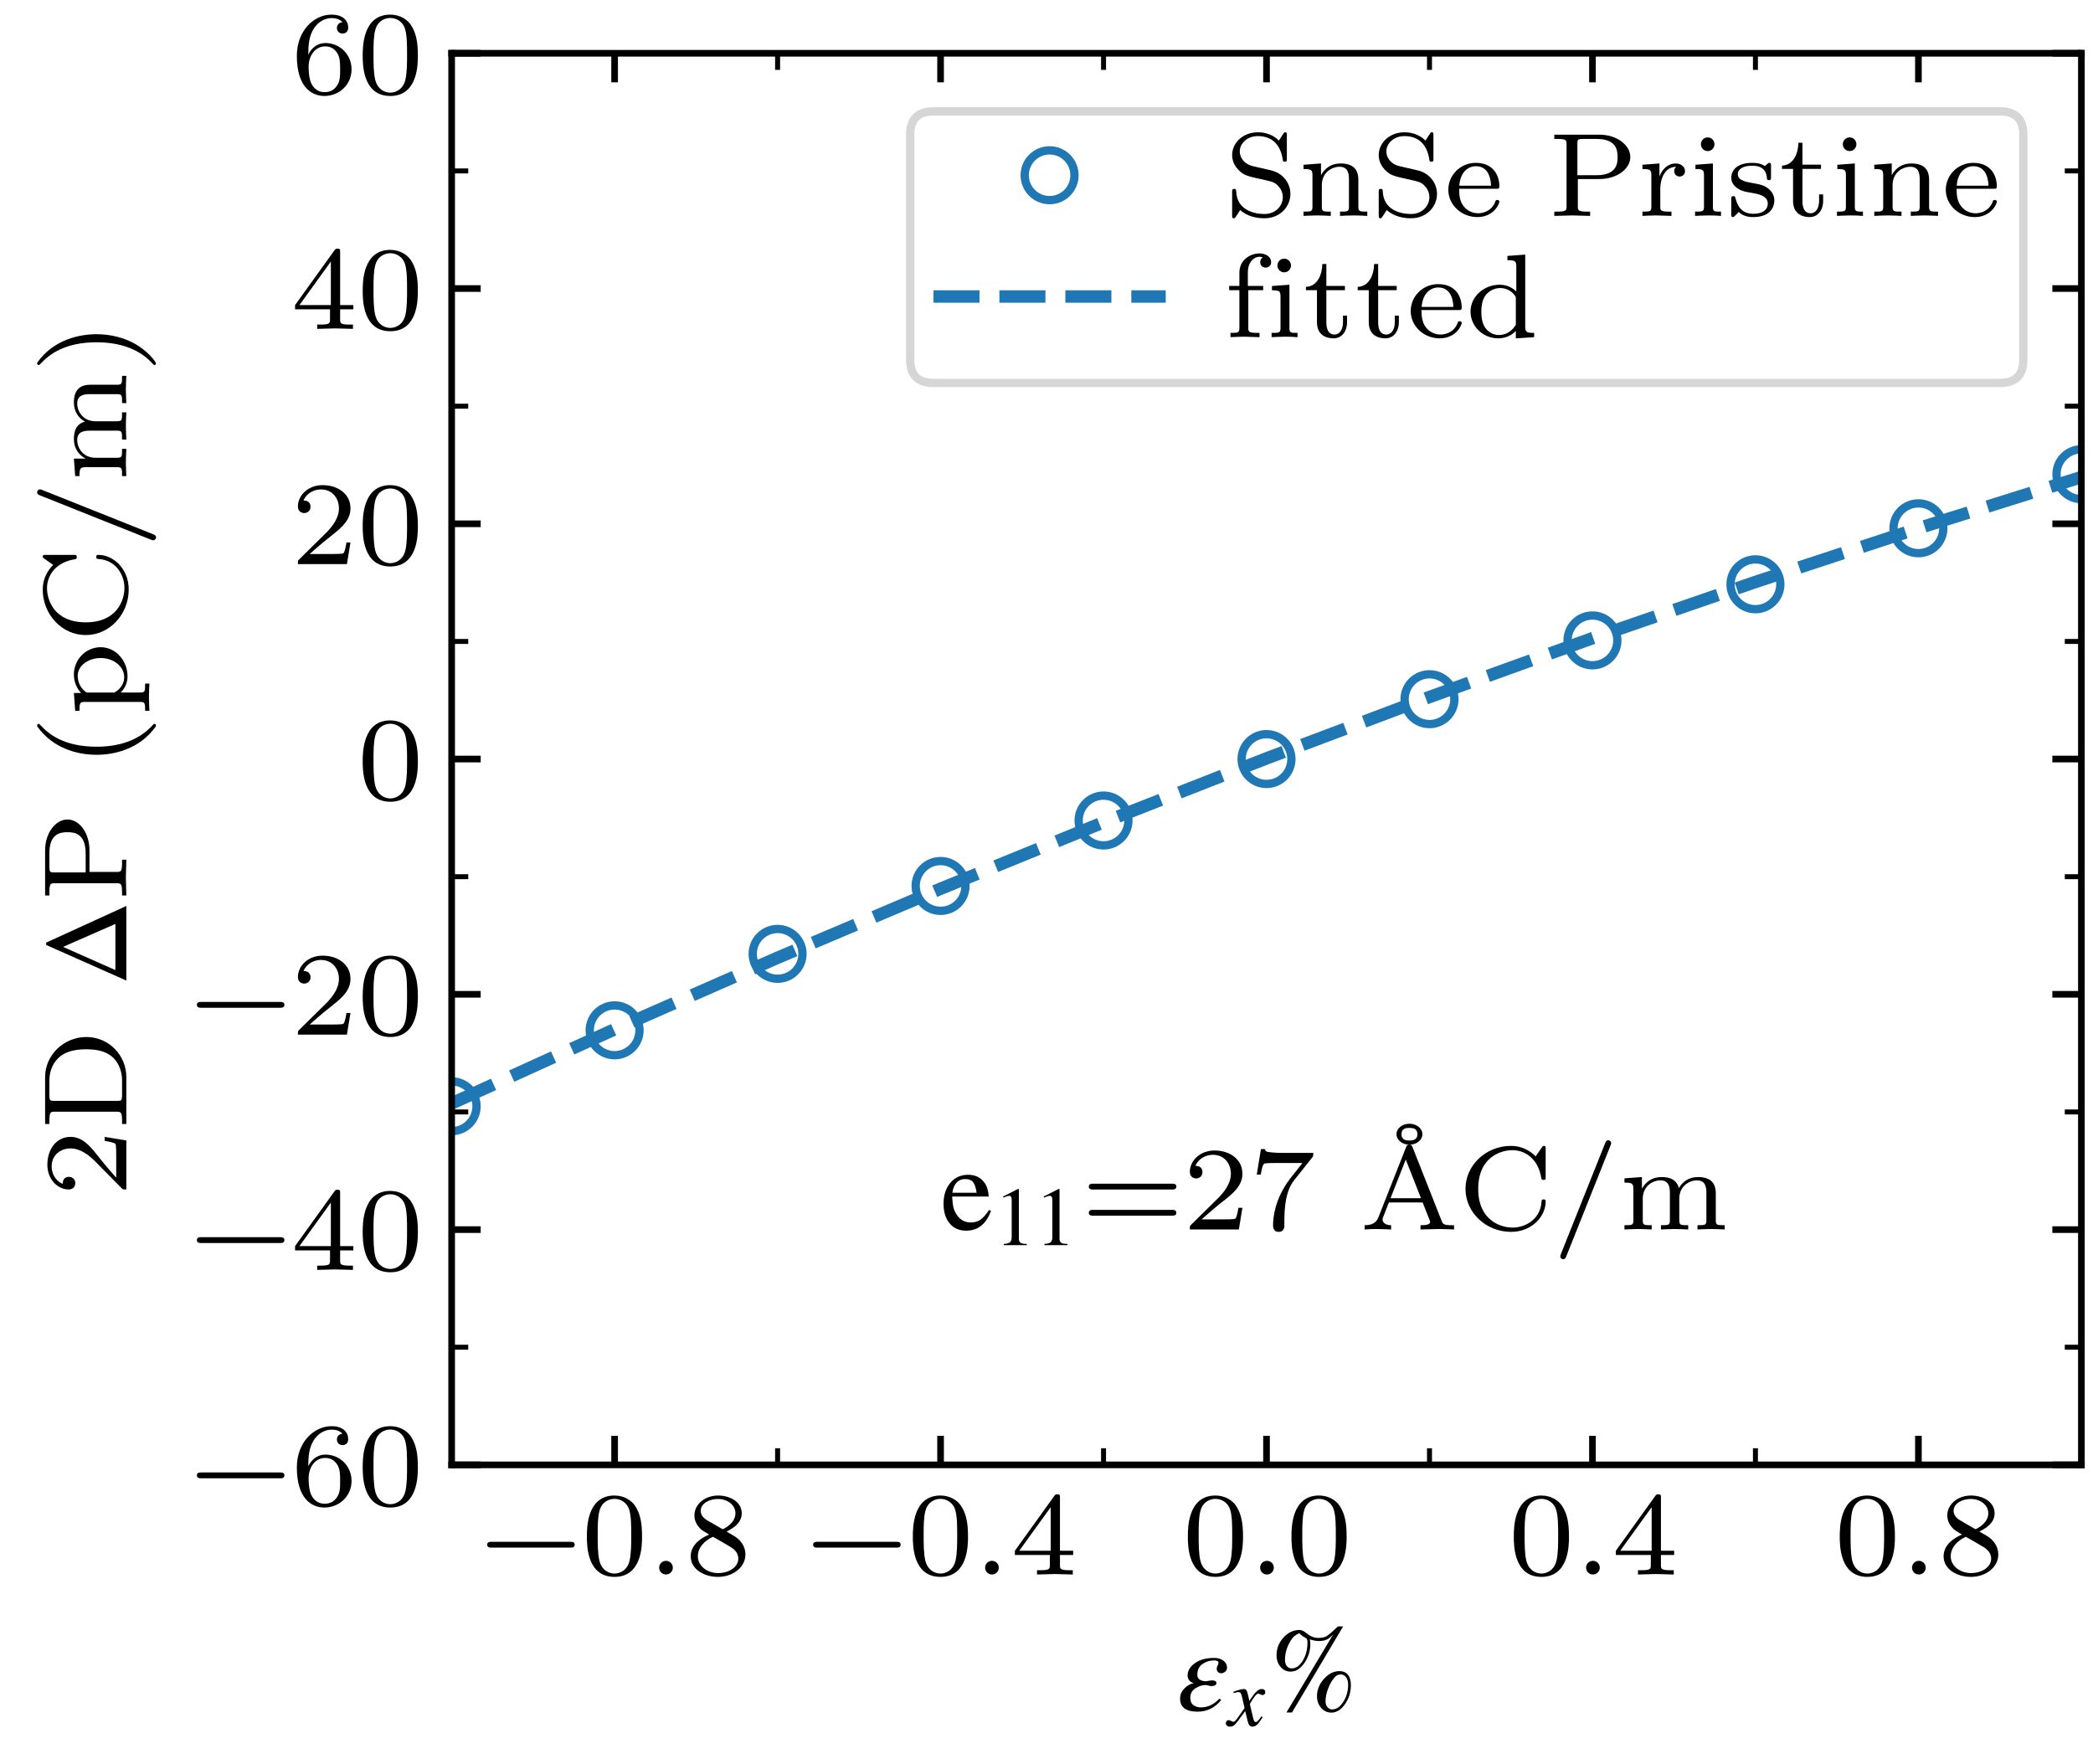 <?xml version="1.0" encoding="utf-8" standalone="no"?>
<!DOCTYPE svg PUBLIC "-//W3C//DTD SVG 1.1//EN"
  "http://www.w3.org/Graphics/SVG/1.1/DTD/svg11.dtd">
<svg xmlns:xlink="http://www.w3.org/1999/xlink" width="252.283pt" height="212.598pt" viewBox="0 0 252.283 212.598" xmlns="http://www.w3.org/2000/svg" version="1.1">
 <defs>
  <style type="text/css">*{stroke-linejoin: round; stroke-linecap: butt}</style>
 </defs>
 <g id="figure_1">
  <g id="patch_1">
   <path d="M 0 212.598 
L 252.283 212.598 
L 252.283 0 
L 0 0 
z
" style="fill: #ffffff"/>
  </g>
  <g id="axes_1">
   <g id="patch_2">
    <path d="M 54.44 176.566 
L 250.883 176.566 
L 250.883 6.423 
L 54.44 6.423 
z
" style="fill: #ffffff"/>
   </g>
   <g id="matplotlib.axis_1">
    <g id="xtick_1">
     <g id="line2d_1">
      <defs>
       <path id="m8406846768" d="M 0 0 
L 0 -3.5 
" style="stroke: #000000; stroke-width: 0.8"/>
      </defs>
      <g>
       <use xlink:href="#m8406846768" x="74.084" y="176.566" style="stroke: #000000; stroke-width: 0.8"/>
      </g>
     </g>
     <g id="line2d_2">
      <defs>
       <path id="m25ff68943b" d="M 0 0 
L 0 3.5 
" style="stroke: #000000; stroke-width: 0.8"/>
      </defs>
      <g>
       <use xlink:href="#m25ff68943b" x="74.084" y="6.423" style="stroke: #000000; stroke-width: 0.8"/>
      </g>
     </g>
     <g id="text_1">
      <!-- −0.8 -->
      <g transform="translate(57.717 189.783)scale(0.14 -0.14)">
       <defs>
        <path id="LMRoman7-Regular-2212" d="M 5158 1606 
C 5158 1760 5005 1760 4922 1760 
L 685 1760 
C 602 1760 448 1760 448 1606 
C 448 1446 595 1446 691 1446 
L 4915 1446 
C 5011 1446 5158 1446 5158 1606 
z
" transform="scale(0.016)"/>
        <path id="LMRoman7-Regular-30" d="M 3302 2042 
C 3302 2746 3219 3251 2925 3699 
C 2726 3994 2330 4250 1818 4250 
C 333 4250 333 2502 333 2042 
C 333 1581 333 -128 1818 -128 
C 3302 -128 3302 1581 3302 2042 
z
M 2720 2125 
C 2720 1651 2720 1178 2637 774 
C 2509 192 2074 51 1818 51 
C 1523 51 1133 224 1005 749 
C 915 1126 915 1651 915 2125 
C 915 2592 915 3078 1011 3430 
C 1146 3936 1555 4070 1818 4070 
C 2163 4070 2496 3859 2611 3488 
C 2714 3142 2720 2682 2720 2125 
z
" transform="scale(0.016)"/>
        <path id="LMRoman7-Regular-2e" d="M 1402 365 
C 1402 589 1222 736 1037 736 
C 813 736 666 557 666 371 
C 666 147 845 0 1030 0 
C 1254 0 1402 179 1402 365 
z
" transform="scale(0.016)"/>
        <path id="LMRoman7-Regular-38" d="M 3290 1082 
C 3290 1504 3040 1862 2669 2080 
L 2272 2310 
C 2771 2554 3091 2854 3091 3296 
C 3091 3917 2445 4250 1824 4250 
C 1120 4250 544 3789 544 3181 
C 544 2880 685 2662 800 2534 
C 915 2400 960 2374 1338 2150 
C 979 1997 346 1651 346 979 
C 346 269 1082 -128 1811 -128 
C 2624 -128 3290 390 3290 1082 
z
M 2752 3296 
C 2752 2726 2074 2438 2074 2438 
C 2074 2438 2048 2445 2003 2470 
L 1229 2918 
C 1062 3014 883 3187 883 3424 
C 883 3827 1350 4064 1811 4064 
C 2310 4064 2752 3750 2752 3296 
z
M 2906 858 
C 2906 378 2374 77 1824 77 
C 1235 77 730 454 730 979 
C 730 1453 1082 1818 1542 2029 
C 1901 1824 1914 1824 2419 1523 
C 2586 1427 2906 1235 2906 858 
z
" transform="scale(0.016)"/>
       </defs>
       <use xlink:href="#LMRoman7-Regular-2212"/>
       <use xlink:href="#LMRoman7-Regular-30" x="87.7"/>
       <use xlink:href="#LMRoman7-Regular-2e" x="144.6"/>
       <use xlink:href="#LMRoman7-Regular-38" x="176.9"/>
      </g>
     </g>
    </g>
    <g id="xtick_2">
     <g id="line2d_3">
      <g>
       <use xlink:href="#m8406846768" x="113.373" y="176.566" style="stroke: #000000; stroke-width: 0.8"/>
      </g>
     </g>
     <g id="line2d_4">
      <g>
       <use xlink:href="#m25ff68943b" x="113.373" y="6.423" style="stroke: #000000; stroke-width: 0.8"/>
      </g>
     </g>
     <g id="text_2">
      <!-- −0.4 -->
      <g transform="translate(97.006 189.783)scale(0.14 -0.14)">
       <defs>
        <path id="LMRoman7-Regular-34" d="M 3386 1050 
L 3386 1280 
L 2675 1280 
L 2675 4134 
C 2675 4269 2675 4314 2534 4314 
C 2458 4314 2432 4314 2368 4224 
L 250 1280 
L 250 1050 
L 2131 1050 
L 2131 525 
C 2131 307 2131 230 1613 230 
L 1440 230 
L 1440 0 
L 2400 26 
L 3366 0 
L 3366 230 
L 3194 230 
C 2675 230 2675 307 2675 525 
L 2675 1050 
L 3386 1050 
z
M 2176 1280 
L 486 1280 
L 2176 3622 
L 2176 1280 
z
" transform="scale(0.016)"/>
       </defs>
       <use xlink:href="#LMRoman7-Regular-2212"/>
       <use xlink:href="#LMRoman7-Regular-30" x="87.7"/>
       <use xlink:href="#LMRoman7-Regular-2e" x="144.6"/>
       <use xlink:href="#LMRoman7-Regular-34" x="176.9"/>
      </g>
     </g>
    </g>
    <g id="xtick_3">
     <g id="line2d_5">
      <g>
       <use xlink:href="#m8406846768" x="152.662" y="176.566" style="stroke: #000000; stroke-width: 0.8"/>
      </g>
     </g>
     <g id="line2d_6">
      <g>
       <use xlink:href="#m25ff68943b" x="152.662" y="6.423" style="stroke: #000000; stroke-width: 0.8"/>
      </g>
     </g>
     <g id="text_3">
      <!-- 0.0 -->
      <g transform="translate(142.434 189.783)scale(0.14 -0.14)">
       <use xlink:href="#LMRoman7-Regular-30"/>
       <use xlink:href="#LMRoman7-Regular-2e" x="56.9"/>
       <use xlink:href="#LMRoman7-Regular-30" x="89.2"/>
      </g>
     </g>
    </g>
    <g id="xtick_4">
     <g id="line2d_7">
      <g>
       <use xlink:href="#m8406846768" x="191.95" y="176.566" style="stroke: #000000; stroke-width: 0.8"/>
      </g>
     </g>
     <g id="line2d_8">
      <g>
       <use xlink:href="#m25ff68943b" x="191.95" y="6.423" style="stroke: #000000; stroke-width: 0.8"/>
      </g>
     </g>
     <g id="text_4">
      <!-- 0.4 -->
      <g transform="translate(181.723 189.783)scale(0.14 -0.14)">
       <use xlink:href="#LMRoman7-Regular-30"/>
       <use xlink:href="#LMRoman7-Regular-2e" x="56.9"/>
       <use xlink:href="#LMRoman7-Regular-34" x="89.2"/>
      </g>
     </g>
    </g>
    <g id="xtick_5">
     <g id="line2d_9">
      <g>
       <use xlink:href="#m8406846768" x="231.239" y="176.566" style="stroke: #000000; stroke-width: 0.8"/>
      </g>
     </g>
     <g id="line2d_10">
      <g>
       <use xlink:href="#m25ff68943b" x="231.239" y="6.423" style="stroke: #000000; stroke-width: 0.8"/>
      </g>
     </g>
     <g id="text_5">
      <!-- 0.8 -->
      <g transform="translate(221.011 189.783)scale(0.14 -0.14)">
       <use xlink:href="#LMRoman7-Regular-30"/>
       <use xlink:href="#LMRoman7-Regular-2e" x="56.9"/>
       <use xlink:href="#LMRoman7-Regular-38" x="89.2"/>
      </g>
     </g>
    </g>
    <g id="xtick_6">
     <g id="line2d_11">
      <defs>
       <path id="mecb1cec5dc" d="M 0 0 
L 0 -2 
" style="stroke: #000000; stroke-width: 0.6"/>
      </defs>
      <g>
       <use xlink:href="#mecb1cec5dc" x="54.44" y="176.566" style="stroke: #000000; stroke-width: 0.6"/>
      </g>
     </g>
     <g id="line2d_12">
      <defs>
       <path id="m507e2f0c75" d="M 0 0 
L 0 2 
" style="stroke: #000000; stroke-width: 0.6"/>
      </defs>
      <g>
       <use xlink:href="#m507e2f0c75" x="54.44" y="6.423" style="stroke: #000000; stroke-width: 0.6"/>
      </g>
     </g>
    </g>
    <g id="xtick_7">
     <g id="line2d_13">
      <g>
       <use xlink:href="#mecb1cec5dc" x="93.729" y="176.566" style="stroke: #000000; stroke-width: 0.6"/>
      </g>
     </g>
     <g id="line2d_14">
      <g>
       <use xlink:href="#m507e2f0c75" x="93.729" y="6.423" style="stroke: #000000; stroke-width: 0.6"/>
      </g>
     </g>
    </g>
    <g id="xtick_8">
     <g id="line2d_15">
      <g>
       <use xlink:href="#mecb1cec5dc" x="133.017" y="176.566" style="stroke: #000000; stroke-width: 0.6"/>
      </g>
     </g>
     <g id="line2d_16">
      <g>
       <use xlink:href="#m507e2f0c75" x="133.017" y="6.423" style="stroke: #000000; stroke-width: 0.6"/>
      </g>
     </g>
    </g>
    <g id="xtick_9">
     <g id="line2d_17">
      <g>
       <use xlink:href="#mecb1cec5dc" x="172.306" y="176.566" style="stroke: #000000; stroke-width: 0.6"/>
      </g>
     </g>
     <g id="line2d_18">
      <g>
       <use xlink:href="#m507e2f0c75" x="172.306" y="6.423" style="stroke: #000000; stroke-width: 0.6"/>
      </g>
     </g>
    </g>
    <g id="xtick_10">
     <g id="line2d_19">
      <g>
       <use xlink:href="#mecb1cec5dc" x="211.595" y="176.566" style="stroke: #000000; stroke-width: 0.6"/>
      </g>
     </g>
     <g id="line2d_20">
      <g>
       <use xlink:href="#m507e2f0c75" x="211.595" y="6.423" style="stroke: #000000; stroke-width: 0.6"/>
      </g>
     </g>
    </g>
    <g id="xtick_11">
     <g id="line2d_21">
      <g>
       <use xlink:href="#mecb1cec5dc" x="250.883" y="176.566" style="stroke: #000000; stroke-width: 0.6"/>
      </g>
     </g>
     <g id="line2d_22">
      <g>
       <use xlink:href="#m507e2f0c75" x="250.883" y="6.423" style="stroke: #000000; stroke-width: 0.6"/>
      </g>
     </g>
    </g>
    <g id="text_6">
     <!-- $\epsilon_{x} \%$ -->
     <g transform="translate(141.812 206.216)scale(0.14 -0.14)">
      <defs>
       <path id="STIXGeneral-Italic-3b5" d="M 2304 627 
L 2406 563 
Q 1907 -70 1133 -70 
Q 192 -70 192 640 
Q 192 928 403 1158 
Q 614 1389 934 1472 
Q 774 1498 684 1616 
Q 595 1734 595 1882 
Q 602 2266 995 2544 
Q 1389 2822 2029 2822 
Q 2336 2822 2528 2672 
Q 2720 2522 2720 2291 
Q 2720 2163 2617 2080 
Q 2515 1997 2413 1997 
Q 2298 1997 2230 2067 
Q 2163 2138 2163 2253 
Q 2163 2317 2211 2409 
Q 2259 2502 2259 2560 
Q 2259 2688 2022 2688 
Q 1683 2688 1401 2496 
Q 1120 2304 1120 1907 
Q 1120 1741 1251 1654 
Q 1382 1568 1594 1568 
Q 1613 1568 1728 1590 
Q 1843 1613 1932 1613 
Q 2022 1613 2086 1574 
Q 2150 1536 2150 1478 
Q 2150 1306 1862 1306 
Q 1805 1306 1721 1334 
Q 1638 1363 1568 1363 
Q 1286 1363 1014 1184 
Q 742 1005 742 678 
Q 742 410 908 285 
Q 1075 160 1312 160 
Q 1869 160 2304 627 
z
" transform="scale(0.016)"/>
       <path id="STIXGeneral-Italic-78" d="M 1555 2272 
L 1632 1907 
Q 1971 2426 2179 2624 
Q 2387 2822 2598 2822 
Q 2714 2822 2787 2755 
Q 2861 2688 2861 2585 
Q 2861 2483 2800 2419 
Q 2739 2355 2643 2355 
Q 2586 2355 2490 2409 
Q 2394 2464 2310 2464 
Q 2125 2464 1683 1690 
Q 1683 1606 1734 1402 
L 1939 544 
Q 2003 282 2131 282 
Q 2234 282 2432 538 
Q 2451 563 2476 598 
Q 2502 634 2521 662 
Q 2541 691 2566 717 
L 2662 659 
Q 2387 230 2227 80 
Q 2067 -70 1882 -70 
Q 1728 -70 1645 26 
Q 1562 122 1504 365 
L 1318 1126 
L 755 365 
Q 557 96 432 13 
Q 307 -70 147 -70 
Q 0 -70 -86 0 
Q -173 70 -173 198 
Q -173 294 -112 361 
Q -51 429 45 429 
Q 122 429 250 358 
Q 346 301 416 301 
Q 525 301 742 614 
L 1267 1357 
L 1088 2150 
Q 1024 2432 969 2509 
Q 915 2586 794 2586 
Q 717 2586 544 2541 
L 429 2509 
L 410 2611 
L 480 2637 
Q 992 2822 1229 2822 
Q 1350 2822 1420 2707 
Q 1491 2592 1555 2272 
z
" transform="scale(0.016)"/>
       <path id="STIXGeneral-Regular-25" d="M 4390 1363 
Q 4390 781 4070 329 
Q 3750 -122 3341 -122 
Q 3014 -122 2790 134 
Q 2566 390 2566 762 
Q 2566 1274 2940 1693 
Q 3315 2112 3776 2112 
Q 4070 2112 4230 1917 
Q 4390 1722 4390 1363 
z
M 4243 1376 
Q 4243 1626 4131 1779 
Q 4019 1933 3840 1933 
Q 3654 1933 3526 1786 
Q 3315 1562 3171 1187 
Q 3027 813 3027 486 
Q 3027 301 3129 176 
Q 3232 51 3386 51 
Q 3718 51 3980 457 
Q 4243 864 4243 1376 
z
M 3974 4518 
L 1222 -115 
L 922 -115 
L 3443 4096 
Q 3264 3891 3094 3811 
Q 2925 3731 2669 3731 
Q 2445 3731 2182 3821 
Q 2208 3674 2208 3539 
Q 2208 3206 2067 2873 
Q 1926 2541 1696 2323 
Q 1453 2086 1146 2086 
Q 826 2086 608 2339 
Q 390 2592 390 2963 
Q 390 3507 761 3916 
Q 1133 4326 1626 4326 
Q 1792 4326 2010 4147 
Q 2310 3898 2624 3898 
Q 2918 3898 3084 3994 
Q 3251 4090 3693 4518 
L 3974 4518 
z
M 2054 3642 
Q 2054 3782 2025 3833 
Q 1997 3885 1894 3936 
Q 1747 4006 1613 4154 
Q 1414 4058 1331 3984 
Q 1248 3910 1152 3750 
Q 845 3264 845 2707 
Q 845 2509 944 2384 
Q 1043 2259 1210 2259 
Q 1549 2259 1801 2675 
Q 2054 3091 2054 3642 
z
" transform="scale(0.016)"/>
      </defs>
      <use xlink:href="#STIXGeneral-Italic-3b5" transform="translate(0 0.406)"/>
      <use xlink:href="#STIXGeneral-Italic-78" transform="translate(44.4 -12.822)scale(0.7)"/>
      <use xlink:href="#STIXGeneral-Regular-25" transform="translate(79.889 0.406)"/>
     </g>
    </g>
   </g>
   <g id="matplotlib.axis_2">
    <g id="ytick_1">
     <g id="line2d_23">
      <defs>
       <path id="m3f89ccbc68" d="M 0 0 
L 3.5 0 
" style="stroke: #000000; stroke-width: 0.8"/>
      </defs>
      <g>
       <use xlink:href="#m3f89ccbc68" x="54.44" y="176.566" style="stroke: #000000; stroke-width: 0.8"/>
      </g>
     </g>
     <g id="line2d_24">
      <defs>
       <path id="m46360edd33" d="M 0 0 
L -3.5 0 
" style="stroke: #000000; stroke-width: 0.8"/>
      </defs>
      <g>
       <use xlink:href="#m46360edd33" x="250.883" y="176.566" style="stroke: #000000; stroke-width: 0.8"/>
      </g>
     </g>
     <g id="text_7">
      <!-- −60 -->
      <g transform="translate(22.728 181.424)scale(0.14 -0.14)">
       <defs>
        <path id="LMRoman7-Regular-36" d="M 3290 1306 
C 3290 2118 2643 2720 1894 2720 
C 1382 2720 1101 2381 960 2093 
C 960 2618 1005 3091 1248 3482 
C 1466 3827 1811 4064 2221 4064 
C 2413 4064 2669 4013 2797 3840 
C 2637 3827 2502 3718 2502 3533 
C 2502 3373 2611 3232 2803 3232 
C 2995 3232 3110 3360 3110 3546 
C 3110 3917 2842 4250 2208 4250 
C 1286 4250 346 3405 346 2029 
C 346 371 1126 -128 1830 -128 
C 2611 -128 3290 467 3290 1306 
z
M 2675 1306 
C 2675 941 2675 672 2502 422 
C 2349 198 2144 77 1830 77 
C 1510 77 1261 262 1126 544 
C 1030 736 979 1056 979 1440 
C 979 2061 1350 2541 1862 2541 
C 2157 2541 2355 2426 2515 2189 
C 2669 1946 2675 1677 2675 1306 
z
" transform="scale(0.016)"/>
       </defs>
       <use xlink:href="#LMRoman7-Regular-2212"/>
       <use xlink:href="#LMRoman7-Regular-36" x="87.7"/>
       <use xlink:href="#LMRoman7-Regular-30" x="144.6"/>
      </g>
     </g>
    </g>
    <g id="ytick_2">
     <g id="line2d_25">
      <g>
       <use xlink:href="#m3f89ccbc68" x="54.44" y="148.209" style="stroke: #000000; stroke-width: 0.8"/>
      </g>
     </g>
     <g id="line2d_26">
      <g>
       <use xlink:href="#m46360edd33" x="250.883" y="148.209" style="stroke: #000000; stroke-width: 0.8"/>
      </g>
     </g>
     <g id="text_8">
      <!-- −40 -->
      <g transform="translate(22.728 153.067)scale(0.14 -0.14)">
       <use xlink:href="#LMRoman7-Regular-2212"/>
       <use xlink:href="#LMRoman7-Regular-34" x="87.7"/>
       <use xlink:href="#LMRoman7-Regular-30" x="144.6"/>
      </g>
     </g>
    </g>
    <g id="ytick_3">
     <g id="line2d_27">
      <g>
       <use xlink:href="#m3f89ccbc68" x="54.44" y="119.851" style="stroke: #000000; stroke-width: 0.8"/>
      </g>
     </g>
     <g id="line2d_28">
      <g>
       <use xlink:href="#m46360edd33" x="250.883" y="119.851" style="stroke: #000000; stroke-width: 0.8"/>
      </g>
     </g>
     <g id="text_9">
      <!-- −20 -->
      <g transform="translate(22.728 124.71)scale(0.14 -0.14)">
       <defs>
        <path id="LMRoman7-Regular-32" d="M 3232 1165 
L 3014 1165 
C 2995 1024 2931 646 2848 582 
C 2797 544 2304 544 2214 544 
L 1037 544 
C 1709 1139 1933 1318 2317 1619 
C 2790 1997 3232 2394 3232 3002 
C 3232 3776 2554 4250 1734 4250 
C 941 4250 403 3693 403 3104 
C 403 2778 678 2746 742 2746 
C 896 2746 1082 2854 1082 3085 
C 1082 3200 1037 3424 704 3424 
C 902 3878 1338 4019 1638 4019 
C 2278 4019 2611 3520 2611 3002 
C 2611 2445 2214 2003 2010 1773 
L 467 250 
C 403 192 403 179 403 0 
L 3040 0 
L 3232 1165 
z
" transform="scale(0.016)"/>
       </defs>
       <use xlink:href="#LMRoman7-Regular-2212"/>
       <use xlink:href="#LMRoman7-Regular-32" x="87.7"/>
       <use xlink:href="#LMRoman7-Regular-30" x="144.6"/>
      </g>
     </g>
    </g>
    <g id="ytick_4">
     <g id="line2d_29">
      <g>
       <use xlink:href="#m3f89ccbc68" x="54.44" y="91.494" style="stroke: #000000; stroke-width: 0.8"/>
      </g>
     </g>
     <g id="line2d_30">
      <g>
       <use xlink:href="#m46360edd33" x="250.883" y="91.494" style="stroke: #000000; stroke-width: 0.8"/>
      </g>
     </g>
     <g id="text_10">
      <!-- 0 -->
      <g transform="translate(42.973 96.353)scale(0.14 -0.14)">
       <use xlink:href="#LMRoman7-Regular-30"/>
      </g>
     </g>
    </g>
    <g id="ytick_5">
     <g id="line2d_31">
      <g>
       <use xlink:href="#m3f89ccbc68" x="54.44" y="63.137" style="stroke: #000000; stroke-width: 0.8"/>
      </g>
     </g>
     <g id="line2d_32">
      <g>
       <use xlink:href="#m46360edd33" x="250.883" y="63.137" style="stroke: #000000; stroke-width: 0.8"/>
      </g>
     </g>
     <g id="text_11">
      <!-- 20 -->
      <g transform="translate(35.006 67.996)scale(0.14 -0.14)">
       <use xlink:href="#LMRoman7-Regular-32"/>
       <use xlink:href="#LMRoman7-Regular-30" x="56.9"/>
      </g>
     </g>
    </g>
    <g id="ytick_6">
     <g id="line2d_33">
      <g>
       <use xlink:href="#m3f89ccbc68" x="54.44" y="34.78" style="stroke: #000000; stroke-width: 0.8"/>
      </g>
     </g>
     <g id="line2d_34">
      <g>
       <use xlink:href="#m46360edd33" x="250.883" y="34.78" style="stroke: #000000; stroke-width: 0.8"/>
      </g>
     </g>
     <g id="text_12">
      <!-- 40 -->
      <g transform="translate(35.006 39.639)scale(0.14 -0.14)">
       <use xlink:href="#LMRoman7-Regular-34"/>
       <use xlink:href="#LMRoman7-Regular-30" x="56.9"/>
      </g>
     </g>
    </g>
    <g id="ytick_7">
     <g id="line2d_35">
      <g>
       <use xlink:href="#m3f89ccbc68" x="54.44" y="6.423" style="stroke: #000000; stroke-width: 0.8"/>
      </g>
     </g>
     <g id="line2d_36">
      <g>
       <use xlink:href="#m46360edd33" x="250.883" y="6.423" style="stroke: #000000; stroke-width: 0.8"/>
      </g>
     </g>
     <g id="text_13">
      <!-- 60 -->
      <g transform="translate(35.006 11.282)scale(0.14 -0.14)">
       <use xlink:href="#LMRoman7-Regular-36"/>
       <use xlink:href="#LMRoman7-Regular-30" x="56.9"/>
      </g>
     </g>
    </g>
    <g id="ytick_8">
     <g id="line2d_37">
      <defs>
       <path id="m4a9192edba" d="M 0 0 
L 2 0 
" style="stroke: #000000; stroke-width: 0.6"/>
      </defs>
      <g>
       <use xlink:href="#m4a9192edba" x="54.44" y="162.387" style="stroke: #000000; stroke-width: 0.6"/>
      </g>
     </g>
     <g id="line2d_38">
      <defs>
       <path id="m7359217dcf" d="M 0 0 
L -2 0 
" style="stroke: #000000; stroke-width: 0.6"/>
      </defs>
      <g>
       <use xlink:href="#m7359217dcf" x="250.883" y="162.387" style="stroke: #000000; stroke-width: 0.6"/>
      </g>
     </g>
    </g>
    <g id="ytick_9">
     <g id="line2d_39">
      <g>
       <use xlink:href="#m4a9192edba" x="54.44" y="134.03" style="stroke: #000000; stroke-width: 0.6"/>
      </g>
     </g>
     <g id="line2d_40">
      <g>
       <use xlink:href="#m7359217dcf" x="250.883" y="134.03" style="stroke: #000000; stroke-width: 0.6"/>
      </g>
     </g>
    </g>
    <g id="ytick_10">
     <g id="line2d_41">
      <g>
       <use xlink:href="#m4a9192edba" x="54.44" y="105.673" style="stroke: #000000; stroke-width: 0.6"/>
      </g>
     </g>
     <g id="line2d_42">
      <g>
       <use xlink:href="#m7359217dcf" x="250.883" y="105.673" style="stroke: #000000; stroke-width: 0.6"/>
      </g>
     </g>
    </g>
    <g id="ytick_11">
     <g id="line2d_43">
      <g>
       <use xlink:href="#m4a9192edba" x="54.44" y="77.316" style="stroke: #000000; stroke-width: 0.6"/>
      </g>
     </g>
     <g id="line2d_44">
      <g>
       <use xlink:href="#m7359217dcf" x="250.883" y="77.316" style="stroke: #000000; stroke-width: 0.6"/>
      </g>
     </g>
    </g>
    <g id="ytick_12">
     <g id="line2d_45">
      <g>
       <use xlink:href="#m4a9192edba" x="54.44" y="48.959" style="stroke: #000000; stroke-width: 0.6"/>
      </g>
     </g>
     <g id="line2d_46">
      <g>
       <use xlink:href="#m7359217dcf" x="250.883" y="48.959" style="stroke: #000000; stroke-width: 0.6"/>
      </g>
     </g>
    </g>
    <g id="ytick_13">
     <g id="line2d_47">
      <g>
       <use xlink:href="#m4a9192edba" x="54.44" y="20.602" style="stroke: #000000; stroke-width: 0.6"/>
      </g>
     </g>
     <g id="line2d_48">
      <g>
       <use xlink:href="#m7359217dcf" x="250.883" y="20.602" style="stroke: #000000; stroke-width: 0.6"/>
      </g>
     </g>
    </g>
    <g id="text_14">
     <!-- 2D $\Delta$P (pC/m) -->
     <g transform="translate(15.228 144.274)rotate(-90)scale(0.14 -0.14)">
      <defs>
       <path id="LMRoman7-Regular-44" d="M 5050 2150 
C 5050 3366 4083 4371 2893 4371 
L 371 4371 
L 371 4141 
L 525 4141 
C 1018 4141 1030 4077 1030 3853 
L 1030 518 
C 1030 301 1018 230 525 230 
L 371 230 
L 371 0 
L 2893 0 
C 4070 0 5050 947 5050 2150 
z
M 4390 2150 
C 4390 1408 4205 1024 3981 755 
C 3693 429 3232 230 2720 230 
L 1920 230 
C 1619 230 1613 282 1613 480 
L 1613 3891 
C 1613 4090 1619 4141 1920 4141 
L 2714 4141 
C 3258 4141 3731 3917 4026 3539 
C 4288 3194 4390 2707 4390 2150 
z
" transform="scale(0.016)"/>
       <path id="LMRoman7-Regular-20" transform="scale(0.016)"/>
       <path id="STIXGeneral-Regular-394" d="M 4320 0 
L 307 0 
L 2221 4314 
L 2349 4314 
L 4320 0 
z
M 3354 589 
L 2118 3405 
L 870 589 
L 3354 589 
z
" transform="scale(0.016)"/>
       <path id="LMRoman7-Regular-50" d="M 4461 3168 
C 4461 3802 3744 4371 2803 4371 
L 371 4371 
L 371 4141 
L 525 4141 
C 1018 4141 1030 4077 1030 3853 
L 1030 518 
C 1030 301 1018 230 525 230 
L 371 230 
L 371 0 
L 1331 26 
L 2298 0 
L 2298 230 
L 2144 230 
C 1651 230 1638 294 1638 518 
L 1638 1984 
L 2803 1984 
C 3731 1984 4461 2522 4461 3168 
z
M 3776 3168 
C 3776 2886 3776 2189 2643 2189 
L 1613 2189 
L 1613 3891 
C 1613 4090 1619 4141 1920 4141 
L 2643 4141 
C 3712 4141 3776 3539 3776 3168 
z
" transform="scale(0.016)"/>
       <path id="LMRoman7-Regular-28" d="M 2400 -1517 
C 2400 -1478 2381 -1466 2336 -1421 
C 1485 -653 1171 435 1171 1600 
C 1171 3328 1830 4173 2355 4646 
C 2381 4672 2400 4691 2400 4723 
C 2400 4800 2323 4800 2272 4800 
C 1056 3942 736 2586 736 1606 
C 736 704 1005 -698 2272 -1594 
C 2323 -1594 2400 -1594 2400 -1517 
z
" transform="scale(0.016)"/>
       <path id="LMRoman7-Regular-70" d="M 3738 1382 
C 3738 2170 3085 2822 2272 2822 
C 1907 2822 1536 2688 1274 2432 
L 1274 2822 
L 314 2752 
L 314 2522 
C 762 2522 794 2490 794 2221 
L 794 -736 
C 794 -1011 730 -1011 314 -1011 
L 314 -1242 
C 314 -1242 774 -1216 1043 -1216 
C 1280 -1216 1722 -1235 1779 -1242 
L 1779 -1011 
C 1363 -1011 1299 -1011 1299 -736 
L 1299 307 
C 1331 275 1632 -64 2170 -64 
C 3014 -64 3738 570 3738 1382 
z
M 3155 1382 
C 3155 653 2675 115 2131 115 
C 1568 115 1318 608 1299 646 
L 1299 2131 
C 1491 2451 1862 2618 2202 2618 
C 2739 2618 3155 2054 3155 1382 
z
" transform="scale(0.016)"/>
       <path id="LMRoman7-Regular-43" d="M 4762 1498 
C 4762 1568 4755 1619 4653 1619 
C 4614 1619 4550 1619 4544 1536 
C 4493 506 3622 102 2989 102 
C 2304 102 1133 518 1133 2182 
C 1133 3917 2374 4269 2976 4269 
C 3610 4269 4365 3846 4531 2746 
C 4544 2669 4602 2669 4646 2669 
C 4762 2669 4762 2707 4762 2835 
L 4762 4333 
C 4762 4442 4762 4499 4672 4499 
C 4646 4499 4614 4499 4563 4422 
L 4224 3936 
C 3955 4205 3514 4499 2899 4499 
C 1555 4499 448 3462 448 2189 
C 448 890 1574 -128 2899 -128 
C 4032 -128 4762 717 4762 1498 
z
" transform="scale(0.016)"/>
       <path id="LMRoman7-Regular-2f" d="M 3187 4640 
C 3187 4749 3098 4800 3034 4800 
C 2925 4800 2893 4723 2861 4640 
L 480 -1325 
C 448 -1402 448 -1440 448 -1440 
C 448 -1549 538 -1600 602 -1600 
C 710 -1600 742 -1523 774 -1440 
L 3155 4525 
C 3187 4602 3187 4640 3187 4640 
z
" transform="scale(0.016)"/>
       <path id="LMRoman7-Regular-6d" d="M 5741 0 
L 5741 230 
C 5325 230 5261 230 5261 506 
L 5261 1939 
C 5261 2496 4986 2822 4301 2822 
C 3795 2822 3450 2547 3277 2227 
C 3149 2682 2803 2822 2336 2822 
C 1811 2822 1472 2534 1293 2202 
L 1286 2202 
L 1286 2822 
L 346 2752 
L 346 2522 
C 774 2522 826 2477 826 2163 
L 826 506 
C 826 230 762 230 346 230 
L 346 0 
C 346 0 806 26 1075 26 
C 1312 26 1754 6 1811 0 
L 1811 230 
C 1395 230 1331 230 1331 506 
L 1331 1658 
C 1331 2330 1862 2643 2285 2643 
C 2733 2643 2790 2291 2790 1965 
L 2790 506 
C 2790 230 2726 230 2310 230 
L 2310 0 
C 2310 0 2771 26 3040 26 
C 3277 26 3718 6 3776 0 
L 3776 230 
C 3360 230 3296 230 3296 506 
L 3296 1658 
C 3296 2330 3827 2643 4250 2643 
C 4698 2643 4755 2291 4755 1965 
L 4755 506 
C 4755 230 4691 230 4275 230 
L 4275 0 
C 4275 0 4736 26 5005 26 
C 5242 26 5683 6 5741 0 
z
" transform="scale(0.016)"/>
       <path id="LMRoman7-Regular-29" d="M 2112 1600 
C 2112 2502 1843 3904 576 4800 
C 531 4800 454 4800 454 4723 
C 454 4691 474 4672 512 4627 
C 1062 4122 1677 3258 1677 1606 
C 1677 269 1261 -742 570 -1370 
C 461 -1478 454 -1485 454 -1517 
C 454 -1549 474 -1594 538 -1594 
C 614 -1594 1222 -1171 1645 -371 
C 1926 160 2112 851 2112 1600 
z
" transform="scale(0.016)"/>
      </defs>
      <use xlink:href="#LMRoman7-Regular-32"/>
      <use xlink:href="#LMRoman7-Regular-44" transform="translate(56.9 0)"/>
      <use xlink:href="#LMRoman7-Regular-20" transform="translate(142.9 0)"/>
      <use xlink:href="#STIXGeneral-Regular-394" transform="translate(181.4 0)"/>
      <use xlink:href="#LMRoman7-Regular-50" transform="translate(253.6 0)"/>
      <use xlink:href="#LMRoman7-Regular-20" transform="translate(330.4 0)"/>
      <use xlink:href="#LMRoman7-Regular-28" transform="translate(368.9 0)"/>
      <use xlink:href="#LMRoman7-Regular-70" transform="translate(413.5 0)"/>
      <use xlink:href="#LMRoman7-Regular-43" transform="translate(476.6 0)"/>
      <use xlink:href="#LMRoman7-Regular-2f" transform="translate(558.2 0)"/>
      <use xlink:href="#LMRoman7-Regular-6d" transform="translate(615.1 0)"/>
      <use xlink:href="#LMRoman7-Regular-29" transform="translate(709 0)"/>
     </g>
    </g>
   </g>
   <g id="line2d_49">
    <defs>
     <path id="ma3e4607742" d="M 0 3 
C 0.796 3 1.559 2.684 2.121 2.121 
C 2.684 1.559 3 0.796 3 0 
C 3 -0.796 2.684 -1.559 2.121 -2.121 
C 1.559 -2.684 0.796 -3 0 -3 
C -0.796 -3 -1.559 -2.684 -2.121 -2.121 
C -2.684 -1.559 -3 -0.796 -3 0 
C -3 0.796 -2.684 1.559 -2.121 2.121 
C -1.559 2.684 -0.796 3 0 3 
z
" style="stroke: #1f77b4"/>
    </defs>
    <g clip-path="url(#p8267d82285)">
     <use xlink:href="#ma3e4607742" x="54.44" y="133.344" style="fill-opacity: 0; stroke: #1f77b4"/>
     <use xlink:href="#ma3e4607742" x="74.084" y="124.189" style="fill-opacity: 0; stroke: #1f77b4"/>
     <use xlink:href="#ma3e4607742" x="93.729" y="114.974" style="fill-opacity: 0; stroke: #1f77b4"/>
     <use xlink:href="#ma3e4607742" x="113.373" y="106.788" style="fill-opacity: 0; stroke: #1f77b4"/>
     <use xlink:href="#ma3e4607742" x="133.017" y="98.9" style="fill-opacity: 0; stroke: #1f77b4"/>
     <use xlink:href="#ma3e4607742" x="152.662" y="91.494" style="fill-opacity: 0; stroke: #1f77b4"/>
     <use xlink:href="#ma3e4607742" x="172.306" y="84.277" style="fill-opacity: 0; stroke: #1f77b4"/>
     <use xlink:href="#ma3e4607742" x="191.95" y="77.19" style="fill-opacity: 0; stroke: #1f77b4"/>
     <use xlink:href="#ma3e4607742" x="211.595" y="70.428" style="fill-opacity: 0; stroke: #1f77b4"/>
     <use xlink:href="#ma3e4607742" x="231.239" y="63.676" style="fill-opacity: 0; stroke: #1f77b4"/>
     <use xlink:href="#ma3e4607742" x="250.883" y="57.16" style="fill-opacity: 0; stroke: #1f77b4"/>
    </g>
   </g>
   <g id="line2d_50">
    <path d="M 54.44 133.001 
L 74.084 124.068 
L 93.729 115.442 
L 113.373 107.123 
L 133.017 99.113 
L 152.662 91.41 
L 172.306 84.014 
L 191.95 76.926 
L 211.595 70.146 
L 231.239 63.673 
L 250.883 57.507 
" clip-path="url(#p8267d82285)" style="fill: none; stroke-dasharray: 5.55,2.4; stroke-dashoffset: 0; stroke: #1f77b4; stroke-width: 1.5"/>
   </g>
   <g id="patch_3">
    <path d="M 54.44 176.566 
L 54.44 6.423 
" style="fill: none; stroke: #000000; stroke-width: 0.8; stroke-linejoin: miter; stroke-linecap: square"/>
   </g>
   <g id="patch_4">
    <path d="M 250.883 176.566 
L 250.883 6.423 
" style="fill: none; stroke: #000000; stroke-width: 0.8; stroke-linejoin: miter; stroke-linecap: square"/>
   </g>
   <g id="patch_5">
    <path d="M 54.44 176.566 
L 250.883 176.566 
" style="fill: none; stroke: #000000; stroke-width: 0.8; stroke-linejoin: miter; stroke-linecap: square"/>
   </g>
   <g id="patch_6">
    <path d="M 54.44 6.423 
L 250.883 6.423 
" style="fill: none; stroke: #000000; stroke-width: 0.8; stroke-linejoin: miter; stroke-linecap: square"/>
   </g>
   <g id="text_15">
    <!-- $\mathrm{e_{11}}$=27 ÅC/m -->
    <g transform="translate(113.373 148.209)scale(0.14 -0.14)">
     <defs>
      <path id="STIXGeneral-Regular-65" d="M 2611 1050 
L 2714 1005 
Q 2330 -64 1376 -64 
Q 813 -64 486 329 
Q 160 723 160 1389 
Q 160 2074 525 2509 
Q 890 2944 1485 2944 
Q 2061 2944 2374 2502 
Q 2560 2246 2592 1773 
L 621 1773 
Q 646 1370 700 1158 
Q 755 947 915 730 
Q 1184 378 1626 378 
Q 1939 378 2153 531 
Q 2368 685 2611 1050 
z
M 634 1978 
L 1939 1978 
Q 1882 2381 1750 2547 
Q 1619 2714 1312 2714 
Q 1043 2714 864 2525 
Q 685 2336 634 1978 
z
" transform="scale(0.016)"/>
      <path id="STIXGeneral-Regular-31" d="M 2522 0 
L 755 0 
L 755 96 
Q 1107 115 1235 227 
Q 1363 339 1363 608 
L 1363 3482 
Q 1363 3795 1171 3795 
Q 1082 3795 883 3718 
L 710 3654 
L 710 3744 
L 1856 4326 
L 1914 4307 
L 1914 486 
Q 1914 275 2042 185 
Q 2170 96 2522 96 
L 2522 0 
z
" transform="scale(0.016)"/>
      <path id="LMRoman7-Regular-3d" d="M 5158 2310 
C 5158 2464 5005 2464 4922 2464 
L 685 2464 
C 602 2464 448 2464 448 2310 
C 448 2150 595 2150 691 2150 
L 4915 2150 
C 5011 2150 5158 2150 5158 2310 
z
M 5158 896 
C 5158 1056 5011 1056 4915 1056 
L 691 1056 
C 595 1056 448 1056 448 896 
C 448 742 602 742 685 742 
L 4922 742 
C 5005 742 5158 742 5158 896 
z
" transform="scale(0.016)"/>
      <path id="LMRoman7-Regular-37" d="M 3488 4122 
L 1811 4122 
C 1555 4122 1485 4128 1254 4147 
C 922 4173 909 4218 890 4326 
L 672 4326 
L 448 2957 
L 666 2957 
C 678 3053 742 3475 845 3539 
C 896 3578 1414 3578 1510 3578 
L 2906 3578 
L 2240 2733 
C 1402 1632 1325 614 1325 237 
C 1325 166 1325 -128 1626 -128 
C 1933 -128 1933 160 1933 243 
L 1933 499 
C 1933 1741 2189 2310 2464 2656 
L 3424 3866 
C 3488 3942 3488 3955 3488 4122 
z
" transform="scale(0.016)"/>
      <path id="LMRoman7-Regular-c5" d="M 5101 0 
L 5101 230 
L 4973 230 
C 4544 230 4499 294 4429 474 
L 2874 4416 
C 2835 4518 2816 4563 2694 4563 
C 2573 4563 2554 4518 2515 4416 
L 1037 672 
C 973 512 864 230 288 230 
L 288 0 
C 506 19 730 26 947 26 
C 1203 26 1677 0 1715 0 
L 1715 230 
C 1434 230 1254 358 1254 538 
C 1254 589 1261 602 1286 666 
L 1594 1453 
L 3411 1453 
L 3782 518 
C 3795 486 3814 442 3814 410 
C 3814 230 3469 230 3296 230 
L 3296 0 
L 4250 26 
C 4550 26 5030 6 5101 0 
z
M 3322 1683 
L 1683 1683 
L 2502 3763 
L 3322 1683 
z
M 3130 5126 
C 3130 4800 2848 4787 2701 4787 
C 2554 4787 2272 4800 2272 5126 
C 2272 5440 2515 5466 2701 5466 
C 2886 5466 3130 5440 3130 5126 
z
M 3398 5120 
C 3398 5440 3085 5690 2701 5690 
C 2298 5690 2003 5421 2003 5133 
C 2003 4813 2317 4563 2701 4563 
C 3104 4563 3398 4832 3398 5120 
z
" transform="scale(0.016)"/>
     </defs>
     <use xlink:href="#STIXGeneral-Regular-65" transform="translate(0 0.094)"/>
     <use xlink:href="#STIXGeneral-Regular-31" transform="translate(45.975 -13.406)scale(0.7)"/>
     <use xlink:href="#STIXGeneral-Regular-31" transform="translate(80.975 -13.406)scale(0.7)"/>
     <use xlink:href="#LMRoman7-Regular-3d" transform="translate(120.475 0.094)"/>
     <use xlink:href="#LMRoman7-Regular-32" transform="translate(208.175 0.094)"/>
     <use xlink:href="#LMRoman7-Regular-37" transform="translate(265.075 0.094)"/>
     <use xlink:href="#LMRoman7-Regular-20" transform="translate(321.975 0.094)"/>
     <use xlink:href="#LMRoman7-Regular-c5" transform="translate(360.475 0.094)"/>
     <use xlink:href="#LMRoman7-Regular-43" transform="translate(444.775 0.094)"/>
     <use xlink:href="#LMRoman7-Regular-2f" transform="translate(526.375 0.094)"/>
     <use xlink:href="#LMRoman7-Regular-6d" transform="translate(583.275 0.094)"/>
    </g>
   </g>
   <g id="legend_1">
    <g id="patch_7">
     <path d="M 112.515 46.157 
L 241.083 46.157 
Q 243.883 46.157 243.883 43.357 
L 243.883 16.223 
Q 243.883 13.423 241.083 13.423 
L 112.515 13.423 
Q 109.715 13.423 109.715 16.223 
L 109.715 43.357 
Q 109.715 46.157 112.515 46.157 
z
" style="fill: #ffffff; opacity: 0.8; stroke: #cccccc; stroke-linejoin: miter"/>
    </g>
    <g id="line2d_51">
     <g>
      <use xlink:href="#ma3e4607742" x="126.515" y="21.123" style="fill-opacity: 0; stroke: #1f77b4"/>
     </g>
    </g>
    <g id="text_16">
     <!-- SnSe Pristine -->
     <g transform="translate(147.515 26.023)scale(0.14 -0.14)">
      <defs>
       <path id="LMRoman7-Regular-53" d="M 3584 1184 
C 3584 1760 3181 2304 2541 2451 
L 1594 2669 
C 1030 2797 858 3200 858 3469 
C 858 3891 1248 4294 1830 4294 
C 2694 4294 3066 3718 3168 3046 
C 3181 2950 3187 2918 3283 2918 
C 3392 2918 3392 2963 3392 3085 
L 3392 4333 
C 3392 4442 3392 4499 3302 4499 
C 3251 4499 3238 4480 3194 4410 
L 2963 4051 
C 2541 4480 2010 4499 1830 4499 
C 1024 4499 448 3923 448 3277 
C 448 2918 608 2643 838 2426 
C 1094 2176 1306 2131 1997 1978 
C 2579 1850 2707 1824 2893 1645 
C 3040 1498 3174 1293 3174 1005 
C 3174 557 2803 102 2189 102 
C 1568 102 710 346 666 1312 
C 659 1414 659 1453 557 1453 
C 448 1453 448 1408 448 1280 
L 448 38 
C 448 -70 448 -128 538 -128 
C 589 -128 602 -109 640 -51 
C 698 26 826 230 877 314 
C 1280 -38 1773 -128 2189 -128 
C 3034 -128 3584 506 3584 1184 
z
" transform="scale(0.016)"/>
       <path id="LMRoman7-Regular-6e" d="M 3776 0 
L 3776 230 
C 3360 230 3296 230 3296 506 
L 3296 1939 
C 3296 2496 3021 2822 2336 2822 
C 1811 2822 1472 2534 1293 2202 
L 1286 2202 
L 1286 2822 
L 346 2752 
L 346 2522 
C 774 2522 826 2477 826 2163 
L 826 506 
C 826 230 762 230 346 230 
L 346 0 
C 346 0 806 26 1075 26 
C 1312 26 1754 6 1811 0 
L 1811 230 
C 1395 230 1331 230 1331 506 
L 1331 1658 
C 1331 2330 1862 2643 2285 2643 
C 2733 2643 2790 2291 2790 1965 
L 2790 506 
C 2790 230 2726 230 2310 230 
L 2310 0 
C 2310 0 2771 26 3040 26 
C 3277 26 3718 6 3776 0 
z
" transform="scale(0.016)"/>
       <path id="LMRoman7-Regular-65" d="M 2995 768 
C 2995 794 2982 858 2886 858 
C 2803 858 2790 819 2771 755 
C 2573 237 2086 141 1856 141 
C 1555 141 1267 275 1075 518 
C 838 819 832 1210 832 1459 
L 2816 1459 
C 2950 1459 2995 1459 2995 1600 
C 2995 2163 2682 2854 1728 2854 
C 890 2854 250 2189 250 1402 
C 250 589 960 -64 1811 -64 
C 2675 -64 2995 627 2995 768 
z
M 2547 1626 
L 838 1626 
C 909 2528 1485 2675 1728 2675 
C 2515 2675 2541 1786 2547 1626 
z
" transform="scale(0.016)"/>
       <path id="LMRoman7-Regular-72" d="M 2605 2413 
C 2605 2630 2400 2822 2099 2822 
C 1779 2822 1427 2624 1235 2138 
L 1229 2138 
L 1229 2822 
L 314 2752 
L 314 2522 
C 742 2522 794 2477 794 2163 
L 794 506 
C 794 230 730 230 314 230 
L 314 0 
C 346 0 781 26 1043 26 
L 1875 0 
L 1875 230 
L 1747 230 
C 1274 230 1274 301 1274 518 
L 1274 1459 
C 1274 1997 1523 2643 2131 2643 
C 2074 2598 2022 2515 2022 2413 
C 2022 2202 2189 2118 2310 2118 
C 2464 2118 2605 2221 2605 2413 
z
" transform="scale(0.016)"/>
       <path id="LMRoman7-Regular-69" d="M 1754 0 
L 1754 230 
C 1382 230 1318 230 1318 499 
L 1318 2822 
L 378 2752 
L 378 2522 
C 781 2522 838 2483 838 2170 
L 838 506 
C 838 230 774 230 358 230 
L 358 0 
C 358 0 819 26 1075 26 
C 1299 26 1530 19 1754 0 
z
M 1402 3853 
C 1402 4058 1242 4224 1037 4224 
C 819 4224 672 4045 672 3859 
C 672 3654 832 3488 1037 3488 
C 1254 3488 1402 3667 1402 3853 
z
" transform="scale(0.016)"/>
       <path id="LMRoman7-Regular-73" d="M 2605 838 
C 2605 1082 2496 1274 2330 1427 
C 2086 1651 1792 1702 1568 1741 
C 1056 1830 640 1907 640 2246 
C 640 2451 813 2701 1421 2701 
C 2163 2701 2195 2182 2208 1997 
C 2214 1926 2291 1926 2317 1926 
C 2426 1926 2426 1971 2426 2093 
L 2426 2688 
C 2426 2797 2426 2854 2336 2854 
C 2304 2854 2291 2854 2208 2778 
C 2195 2771 2131 2714 2093 2682 
C 1901 2816 1658 2854 1421 2854 
C 506 2854 288 2374 288 2054 
C 288 1850 378 1683 531 1555 
C 774 1344 1018 1299 1414 1235 
C 1734 1178 2253 1088 2253 659 
C 2253 410 2080 115 1466 115 
C 851 115 627 518 512 954 
C 493 1037 486 1062 397 1062 
C 288 1062 288 1018 288 890 
L 288 102 
C 288 -6 288 -64 378 -64 
C 435 -64 557 70 685 211 
C 966 -51 1312 -64 1466 -64 
C 2298 -64 2605 384 2605 838 
z
" transform="scale(0.016)"/>
       <path id="LMRoman7-Regular-74" d="M 2400 806 
L 2400 1158 
L 2182 1158 
L 2182 813 
C 2182 378 1978 141 1728 141 
C 1286 141 1286 678 1286 794 
L 1286 2528 
L 2285 2528 
L 2285 2758 
L 1286 2758 
L 1286 3936 
L 1069 3936 
C 1062 3360 800 2726 186 2707 
L 186 2528 
L 781 2528 
L 781 800 
C 781 83 1318 -64 1677 -64 
C 2106 -64 2400 301 2400 806 
z
" transform="scale(0.016)"/>
      </defs>
      <use xlink:href="#LMRoman7-Regular-53"/>
      <use xlink:href="#LMRoman7-Regular-6e" x="63.1"/>
      <use xlink:href="#LMRoman7-Regular-53" x="126.2"/>
      <use xlink:href="#LMRoman7-Regular-65" x="189.3"/>
      <use xlink:href="#LMRoman7-Regular-20" x="240.1"/>
      <use xlink:href="#LMRoman7-Regular-50" x="278.6"/>
      <use xlink:href="#LMRoman7-Regular-72" x="355.4"/>
      <use xlink:href="#LMRoman7-Regular-69" x="400"/>
      <use xlink:href="#LMRoman7-Regular-73" x="432.3"/>
      <use xlink:href="#LMRoman7-Regular-74" x="477.6"/>
      <use xlink:href="#LMRoman7-Regular-69" x="522.2"/>
      <use xlink:href="#LMRoman7-Regular-6e" x="554.5"/>
      <use xlink:href="#LMRoman7-Regular-65" x="617.6"/>
     </g>
    </g>
    <g id="line2d_52">
     <path d="M 112.515 35.74 
L 126.515 35.74 
L 140.515 35.74 
" style="fill: none; stroke-dasharray: 5.55,2.4; stroke-dashoffset: 0; stroke: #1f77b4; stroke-width: 1.5"/>
    </g>
    <g id="text_17">
     <!-- fitted -->
     <g transform="translate(147.515 40.64)scale(0.14 -0.14)">
      <defs>
       <path id="LMRoman7-Regular-66" d="M 2547 4038 
C 2547 4314 2272 4506 1920 4506 
C 1414 4506 838 4147 838 3475 
L 838 2758 
L 288 2758 
L 288 2528 
L 838 2528 
L 838 506 
C 838 230 774 230 358 230 
L 358 0 
C 390 0 826 26 1088 26 
L 1920 0 
L 1920 230 
L 1792 230 
C 1318 230 1318 301 1318 518 
L 1318 2528 
L 2118 2528 
L 2118 2758 
L 1293 2758 
L 1293 3475 
C 1293 4058 1638 4326 1914 4326 
C 1971 4326 2035 4314 2099 4294 
C 2010 4243 1958 4141 1958 4038 
C 1958 3866 2080 3744 2253 3744 
C 2426 3744 2547 3866 2547 4038 
z
" transform="scale(0.016)"/>
       <path id="LMRoman7-Regular-64" d="M 3718 0 
L 3718 230 
C 3290 230 3238 275 3238 589 
L 3238 4442 
L 2278 4371 
L 2278 4141 
C 2707 4141 2758 4096 2758 3782 
L 2758 2458 
C 2522 2688 2214 2822 1862 2822 
C 1011 2822 294 2182 294 1376 
C 294 576 973 -64 1786 -64 
C 2310 -64 2624 218 2733 333 
L 2733 -64 
L 3718 0 
z
M 2733 672 
C 2566 371 2240 115 1824 115 
C 1466 115 1210 326 1082 512 
C 954 704 877 960 877 1370 
C 877 1517 877 1997 1139 2298 
C 1395 2586 1709 2643 1894 2643 
C 2202 2643 2477 2502 2656 2272 
C 2733 2170 2733 2163 2733 2042 
L 2733 672 
z
" transform="scale(0.016)"/>
      </defs>
      <use xlink:href="#LMRoman7-Regular-66"/>
      <use xlink:href="#LMRoman7-Regular-69" x="35.4"/>
      <use xlink:href="#LMRoman7-Regular-74" x="67.7"/>
      <use xlink:href="#LMRoman7-Regular-74" x="112.3"/>
      <use xlink:href="#LMRoman7-Regular-65" x="156.9"/>
      <use xlink:href="#LMRoman7-Regular-64" x="207.7"/>
     </g>
    </g>
   </g>
  </g>
 </g>
 <defs>
  <clipPath id="p8267d82285">
   <rect x="54.44" y="6.423" width="196.443" height="170.143"/>
  </clipPath>
 </defs>
</svg>
